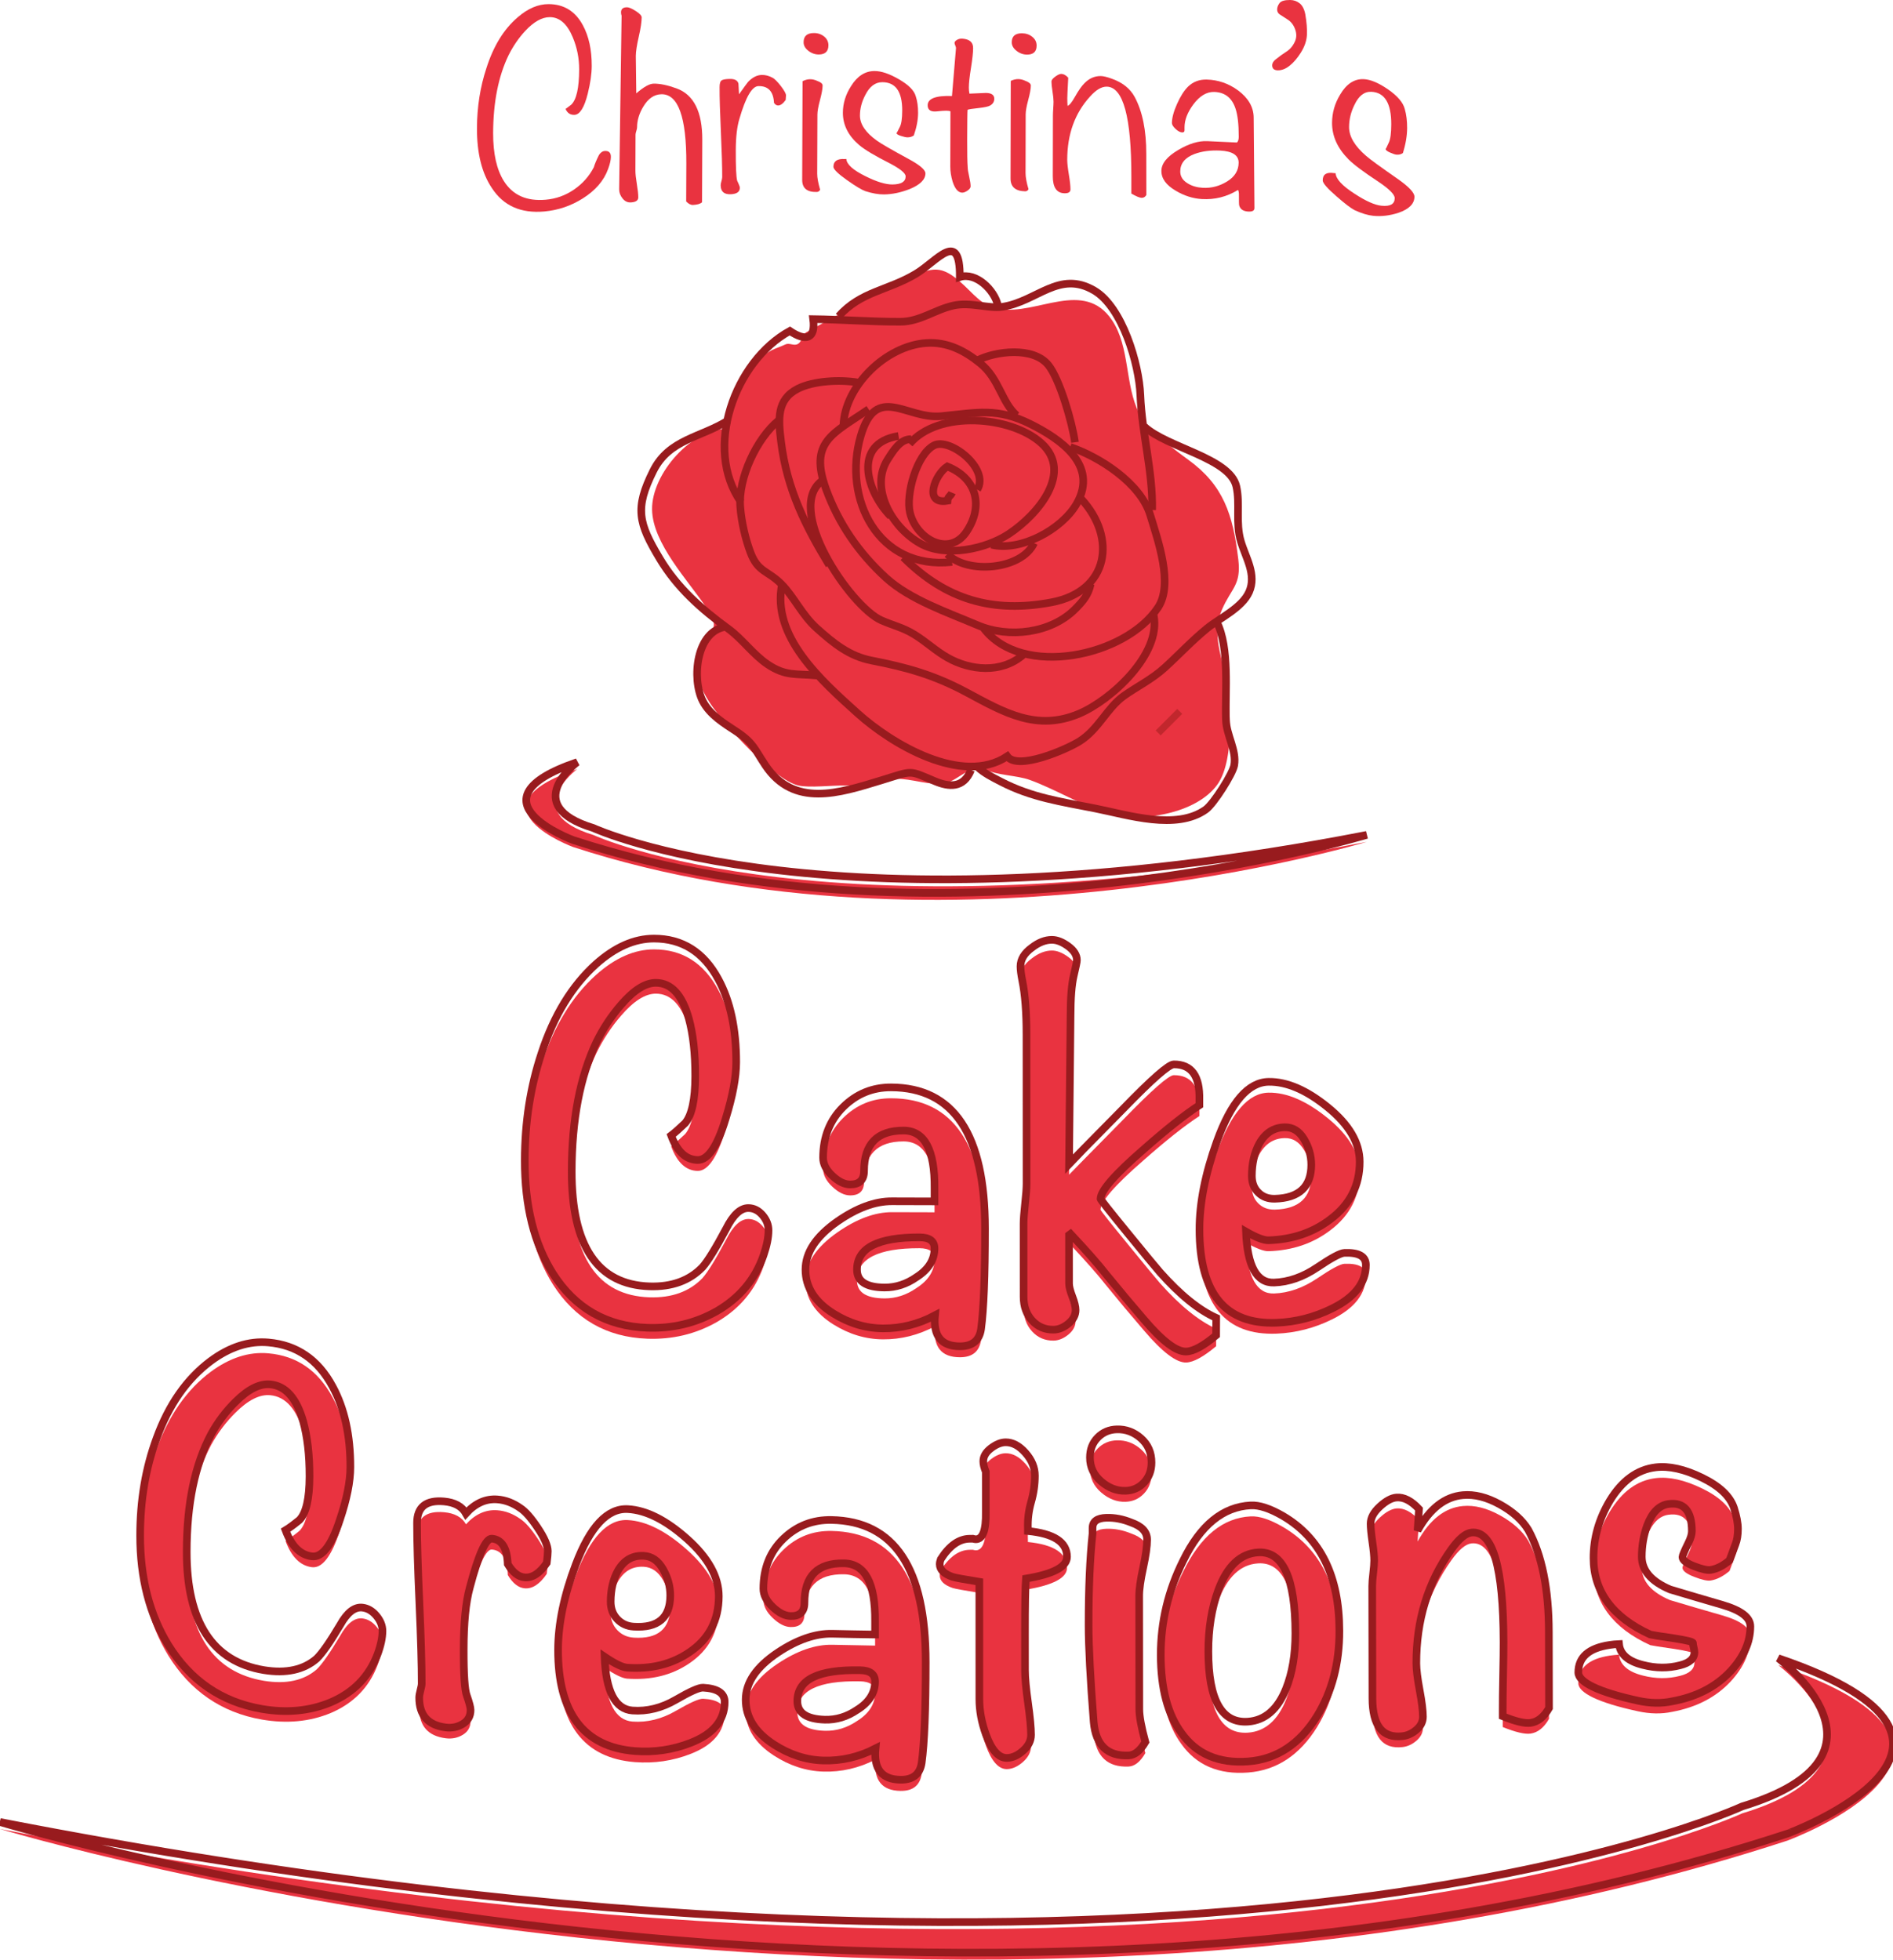 <?xml version="1.0" encoding="utf-8"?>
<!-- Generator: Adobe Illustrator 17.0.2, SVG Export Plug-In . SVG Version: 6.00 Build 0)  -->
<!DOCTYPE svg PUBLIC "-//W3C//DTD SVG 1.1//EN" "http://www.w3.org/Graphics/SVG/1.1/DTD/svg11.dtd">
<svg version="1.1" id="Layer_1" xmlns="http://www.w3.org/2000/svg" xmlns:xlink="http://www.w3.org/1999/xlink" x="0px" y="0px"
	 width="62.053px" height="64.227px" viewBox="12.375 10.155 62.053 64.227" enable-background="new 12.375 10.155 62.053 64.227"
	 xml:space="preserve">
<g>
	<path fill="#E93340" d="M37.567,50.835c0,0.228-0.055,0.502-0.165,0.824c-0.274,0.786-0.788,1.399-1.543,1.833
		c-0.689,0.388-1.443,0.567-2.262,0.538c-1.343-0.048-2.374-0.647-3.093-1.773c-0.62-0.981-0.929-2.22-0.926-3.724
		c0.003-1.246,0.185-2.41,0.547-3.5c0.406-1.242,1.002-2.219,1.789-2.927c0.623-0.555,1.256-0.836,1.899-0.836
		c0.927,0,1.63,0.442,2.109,1.332c0.392,0.721,0.587,1.63,0.586,2.722c-0.001,0.493-0.116,1.11-0.346,1.852
		c-0.274,0.909-0.581,1.36-0.919,1.354c-0.382-0.006-0.671-0.275-0.867-0.804c0.109-0.082,0.262-0.217,0.459-0.405
		c0.219-0.26,0.329-0.774,0.33-1.541c0.001-0.743-0.069-1.372-0.21-1.888c-0.217-0.78-0.577-1.169-1.078-1.171
		c-0.349-0.001-0.731,0.241-1.147,0.726c-0.317,0.366-0.585,0.773-0.804,1.221c-0.537,1.132-0.807,2.538-0.81,4.227
		c-0.005,2.455,0.844,3.721,2.548,3.778c0.732,0.023,1.311-0.187,1.738-0.629c0.175-0.198,0.432-0.615,0.772-1.252
		c0.23-0.46,0.476-0.689,0.738-0.685c0.175,0.003,0.327,0.08,0.459,0.232C37.502,50.49,37.568,50.656,37.567,50.835z"/>
	<path fill="#E93340" d="M44.664,50.773c0,1.56-0.043,2.66-0.13,3.301c-0.055,0.375-0.284,0.564-0.689,0.564
		c-0.613,0.001-0.886-0.339-0.82-1.015c-0.547,0.29-1.115,0.432-1.706,0.428c-0.569-0.004-1.11-0.167-1.623-0.487
		c-0.612-0.382-0.918-0.863-0.917-1.442c0.001-0.567,0.351-1.092,1.05-1.58c0.634-0.441,1.23-0.661,1.787-0.659
		c0.464,0.002,0.929,0.003,1.393,0.004c0-0.144,0-0.288,0-0.432c0.011-1.26-0.327-1.89-1.015-1.891
		c-0.863-0.002-1.294,0.438-1.295,1.323c0,0.299-0.153,0.448-0.459,0.446c-0.186-0.001-0.38-0.096-0.581-0.285
		c-0.202-0.189-0.303-0.385-0.303-0.591c0.001-0.676,0.219-1.229,0.656-1.661c0.437-0.432,0.961-0.648,1.572-0.646
		C43.636,46.152,44.663,47.69,44.664,50.773z M43.008,51.428c0-0.242-0.164-0.363-0.492-0.364c-1.366-0.003-2.049,0.346-2.049,1.058
		c0,0.387,0.3,0.583,0.902,0.587c0.371,0.002,0.721-0.111,1.049-0.34C42.812,52.117,43.008,51.803,43.008,51.428z"/>
	<path fill="#E93340" d="M52.24,54.276c-0.415,0.348-0.742,0.527-0.983,0.534c-0.317,0.009-0.777-0.336-1.378-1.044
		c-0.427-0.495-0.848-0.998-1.264-1.51c-0.241-0.309-0.624-0.743-1.148-1.304c-0.016,0.012-0.033,0.025-0.049,0.037
		c0.001,0.531,0.001,1.062,0.001,1.593c0,0.097,0.036,0.238,0.107,0.424c0.071,0.186,0.107,0.333,0.107,0.442
		c0,0.169-0.079,0.318-0.237,0.447s-0.32,0.194-0.483,0.197c-0.284,0.004-0.519-0.097-0.705-0.3
		c-0.186-0.203-0.279-0.462-0.279-0.777c0-0.797-0.001-1.595-0.001-2.392c0-0.145,0.016-0.365,0.049-0.662
		c0.033-0.296,0.049-0.517,0.049-0.662c-0.001-1.625-0.002-3.25-0.002-4.874c-0.001-0.737-0.046-1.329-0.137-1.776
		c-0.041-0.205-0.06-0.362-0.06-0.471c0-0.229,0.125-0.435,0.376-0.616c0.218-0.169,0.436-0.254,0.654-0.254
		c0.164,0,0.341,0.07,0.532,0.208c0.191,0.139,0.287,0.292,0.287,0.461c0,0.048-0.035,0.217-0.104,0.507
		c-0.07,0.29-0.104,0.736-0.104,1.339c0,0.193-0.016,1.804-0.049,4.832c0.044-0.048,0.636-0.651,1.774-1.805
		c0.941-0.971,1.494-1.455,1.658-1.457c0.581-0.005,0.86,0.381,0.84,1.16c0,0.06,0,0.12,0,0.18c-0.471,0.305-1.08,0.787-1.825,1.445
		c-0.943,0.818-1.415,1.36-1.414,1.625c0,0.024,0.297,0.401,0.89,1.125c0.56,0.689,0.912,1.113,1.055,1.278
		c0.659,0.742,1.275,1.24,1.845,1.497C52.239,53.893,52.239,54.084,52.24,54.276z"/>
	<path fill="#E93340" d="M57.149,51.969c0.001,0.588-0.369,1.065-1.11,1.428c-0.578,0.285-1.184,0.442-1.817,0.467
		c-1.682,0.066-2.525-0.96-2.528-3.056c-0.001-0.862,0.188-1.824,0.569-2.883c0.467-1.299,1.034-1.95,1.699-1.959
		c0.6-0.009,1.247,0.274,1.941,0.839c0.694,0.566,1.042,1.156,1.043,1.781c0.002,0.777-0.319,1.406-0.962,1.889
		c-0.567,0.433-1.243,0.664-2.029,0.687c-0.153,0.004-0.399-0.089-0.737-0.283c0.045,1.132,0.352,1.689,0.92,1.669
		c0.48-0.017,0.952-0.183,1.416-0.496c0.463-0.313,0.76-0.472,0.891-0.477C56.913,51.555,57.149,51.687,57.149,51.969z
		 M55.359,48.681c-0.001-0.296-0.08-0.576-0.239-0.839c-0.159-0.263-0.369-0.393-0.631-0.387c-0.36,0.007-0.638,0.185-0.834,0.534
		c-0.163,0.301-0.244,0.655-0.244,1.06c0,0.227,0.071,0.41,0.214,0.549c0.142,0.14,0.322,0.206,0.541,0.201
		C54.962,49.777,55.36,49.404,55.359,48.681z"/>
	<path fill="#E93340" d="M24.913,63.965c-0.001,0.218-0.055,0.475-0.165,0.77c-0.274,0.721-0.786,1.247-1.537,1.565
		c-0.685,0.283-1.435,0.352-2.248,0.213c-1.333-0.23-2.355-0.945-3.068-2.096c-0.616-1.003-0.924-2.194-0.924-3.588
		c0-1.154,0.179-2.209,0.536-3.179c0.401-1.106,0.993-1.95,1.775-2.535c0.62-0.458,1.25-0.664,1.892-0.606
		c0.924,0.082,1.626,0.558,2.103,1.445c0.391,0.719,0.585,1.602,0.583,2.644c-0.001,0.469-0.116,1.048-0.346,1.73
		c-0.274,0.838-0.579,1.232-0.916,1.19c-0.381-0.048-0.668-0.335-0.863-0.857c0.109-0.065,0.261-0.176,0.457-0.334
		c0.218-0.223,0.327-0.699,0.329-1.426c0.001-0.704-0.069-1.308-0.209-1.81c-0.216-0.759-0.575-1.16-1.075-1.209
		c-0.348-0.034-0.729,0.158-1.142,0.571c-0.315,0.312-0.582,0.665-0.799,1.06c-0.533,1.001-0.799,2.278-0.8,3.854
		c-0.001,2.286,0.841,3.593,2.533,3.875c0.726,0.118,1.303-0.007,1.727-0.374c0.174-0.167,0.43-0.531,0.768-1.099
		c0.229-0.412,0.474-0.603,0.735-0.571c0.174,0.022,0.326,0.112,0.457,0.271C24.848,63.627,24.913,63.793,24.913,63.965z"/>
	<path fill="#E93340" d="M30.332,61.351c0,0.083-0.012,0.212-0.034,0.387c-0.23,0.337-0.471,0.494-0.721,0.473
		c-0.208-0.017-0.393-0.163-0.556-0.435c-0.021-0.531-0.195-0.809-0.522-0.836c-0.196-0.017-0.438,0.52-0.723,1.602
		c-0.132,0.478-0.199,1.154-0.2,2.029c-0.002,0.829,0.033,1.335,0.104,1.518c0.081,0.231,0.121,0.388,0.121,0.469
		c0,0.199-0.085,0.35-0.252,0.452c-0.168,0.103-0.354,0.141-0.559,0.116c-0.583-0.073-0.874-0.401-0.872-0.98
		c0-0.058,0.014-0.137,0.041-0.238c0.027-0.101,0.041-0.175,0.041-0.221c0.001-0.591-0.024-1.473-0.076-2.644
		c-0.052-1.171-0.078-2.045-0.077-2.624c0.001-0.521,0.296-0.754,0.884-0.702c0.349,0.031,0.588,0.162,0.719,0.395
		c0.306-0.335,0.65-0.489,1.032-0.459c0.262,0.02,0.513,0.116,0.753,0.287c0.164,0.107,0.354,0.324,0.572,0.652
		C30.224,60.921,30.332,61.174,30.332,61.351z"/>
	<path fill="#E93340" d="M36.13,66.299c-0.001,0.6-0.374,1.051-1.119,1.34c-0.581,0.227-1.188,0.316-1.822,0.268
		c-1.684-0.133-2.523-1.257-2.519-3.321c0.002-0.851,0.194-1.78,0.579-2.795c0.472-1.246,1.041-1.854,1.708-1.817
		c0.601,0.033,1.248,0.358,1.942,0.977c0.693,0.619,1.04,1.246,1.039,1.882c-0.001,0.792-0.325,1.408-0.971,1.839
		c-0.57,0.388-1.248,0.554-2.036,0.499c-0.153-0.011-0.399-0.13-0.737-0.357c0.042,1.132,0.347,1.721,0.915,1.764
		c0.481,0.035,0.954-0.081,1.42-0.351c0.465-0.27,0.764-0.404,0.895-0.397C35.895,65.855,36.131,66.011,36.13,66.299z
		 M34.346,62.807c0.001-0.299-0.079-0.587-0.237-0.865c-0.158-0.277-0.368-0.423-0.631-0.438c-0.361-0.02-0.64,0.136-0.837,0.468
		c-0.164,0.287-0.247,0.632-0.248,1.036c-0.001,0.226,0.07,0.415,0.212,0.568c0.142,0.152,0.322,0.236,0.541,0.251
		C33.945,63.879,34.345,63.537,34.346,62.807z"/>
	<path fill="#E93340" d="M42.72,64.994c0,1.56-0.044,2.66-0.132,3.3c-0.055,0.374-0.285,0.561-0.691,0.556
		c-0.614-0.007-0.888-0.352-0.822-1.027c-0.548,0.281-1.118,0.412-1.71,0.394c-0.57-0.017-1.112-0.194-1.627-0.529
		c-0.613-0.399-0.919-0.889-0.918-1.466c0.001-0.565,0.352-1.077,1.053-1.545c0.635-0.423,1.232-0.629,1.791-0.616
		c0.465,0.011,0.931,0.02,1.397,0.027c0-0.144,0-0.288,0-0.432c0.011-1.259-0.328-1.892-1.017-1.905
		c-0.865-0.017-1.298,0.412-1.298,1.295c0,0.298-0.154,0.443-0.46,0.434c-0.186-0.006-0.38-0.105-0.583-0.299
		c-0.203-0.193-0.303-0.393-0.303-0.597c0.001-0.674,0.22-1.219,0.658-1.64c0.438-0.421,0.963-0.625,1.576-0.613
		C41.691,60.371,42.72,61.909,42.72,64.994z M41.06,65.63c0-0.242-0.164-0.365-0.493-0.371c-1.37-0.026-2.054,0.302-2.055,1.014
		c0,0.386,0.301,0.59,0.903,0.607c0.372,0.01,0.723-0.096,1.052-0.319C40.862,66.316,41.06,66.005,41.06,65.63z"/>
	<path fill="#E93340" d="M47.352,61.54c0,0.325-0.449,0.567-1.347,0.714c-0.021,0.266-0.032,0.87-0.031,1.812
		c0,0.399,0.001,0.797,0.001,1.196c0,0.242,0.033,0.597,0.099,1.067c0.066,0.47,0.099,0.82,0.099,1.049
		c0,0.193-0.088,0.367-0.263,0.522c-0.175,0.154-0.351,0.233-0.526,0.236c-0.274,0.004-0.504-0.253-0.691-0.771
		c-0.143-0.398-0.214-0.784-0.214-1.159c0-1.282-0.001-2.563-0.001-3.845c-0.504-0.081-0.794-0.136-0.871-0.16
		c-0.285-0.096-0.427-0.236-0.427-0.417c0-0.048,0.011-0.103,0.033-0.163c0.285-0.447,0.602-0.671,0.953-0.673
		c0.022,0,0.055,0,0.098-0.001c0.044,0.012,0.076,0.018,0.098,0.018c0.23-0.001,0.339-0.298,0.328-0.891c0-0.441,0-0.882,0-1.324
		c-0.055-0.132-0.082-0.247-0.082-0.344c0-0.157,0.084-0.3,0.252-0.428c0.168-0.128,0.328-0.193,0.48-0.194
		c0.227-0.002,0.444,0.113,0.65,0.346c0.206,0.233,0.309,0.482,0.309,0.748c0,0.29-0.041,0.577-0.123,0.862
		c-0.082,0.285-0.118,0.579-0.106,0.88c0,0.024,0,0.048,0,0.073C46.924,60.779,47.351,61.058,47.352,61.54z"/>
	<path fill="#E93340" d="M49.978,60.974c0,0.216-0.043,0.524-0.13,0.924c-0.087,0.4-0.131,0.708-0.13,0.925
		c0.001,1.238,0.003,2.477,0.004,3.715c0,0.229,0.066,0.586,0.198,1.073c-0.165,0.285-0.348,0.431-0.547,0.441
		c-0.697,0.031-1.079-0.335-1.146-1.092c-0.111-1.406-0.166-2.465-0.167-3.177c-0.001-1.193,0.042-2.195,0.129-3.005
		c0-0.06,0-0.12,0-0.181c0-0.217,0.152-0.329,0.455-0.338c0.271-0.008,0.542,0.044,0.813,0.156
		C49.804,60.536,49.977,60.722,49.978,60.974z M50.122,58.446c0,0.264-0.081,0.483-0.245,0.657
		c-0.164,0.174-0.366,0.264-0.607,0.272c-0.285,0.009-0.55-0.092-0.796-0.303c-0.246-0.21-0.37-0.473-0.37-0.786
		c0-0.265,0.084-0.484,0.254-0.657c0.169-0.173,0.38-0.262,0.631-0.268c0.295-0.008,0.558,0.091,0.788,0.294
		C50.007,57.858,50.122,58.121,50.122,58.446z"/>
	<path fill="#E93340" d="M56.28,63.964c0.002,1.063-0.242,1.994-0.732,2.796c-0.567,0.914-1.32,1.416-2.261,1.488
		c-0.963,0.073-1.691-0.24-2.185-0.932c-0.45-0.61-0.675-1.464-0.677-2.557c-0.001-1.081,0.244-2.112,0.735-3.094
		c0.567-1.165,1.304-1.765,2.212-1.812c0.284-0.015,0.64,0.103,1.066,0.351C55.663,60.926,56.277,62.169,56.28,63.964z
		 M54.838,64.042c-0.003-1.816-0.409-2.696-1.218-2.649c-0.58,0.034-1.016,0.444-1.31,1.238c-0.218,0.598-0.326,1.268-0.325,2.01
		c0.002,1.592,0.436,2.362,1.3,2.3c0.558-0.04,0.973-0.401,1.245-1.076C54.736,65.35,54.839,64.743,54.838,64.042z"/>
	<path fill="#E93340" d="M63.152,66.488c-0.163,0.287-0.364,0.449-0.603,0.484c-0.185,0.027-0.49-0.043-0.914-0.215
		c0-0.069,0-0.138,0-0.208c-0.001-0.253,0.004-0.629,0.014-1.126c0.01-0.497,0.015-0.86,0.014-1.091
		c-0.005-2.465-0.353-3.661-1.047-3.594c-0.195,0.019-0.417,0.203-0.665,0.553c-0.768,1.074-1.15,2.323-1.147,3.738
		c0.001,0.199,0.036,0.49,0.108,0.874c0.072,0.384,0.108,0.674,0.108,0.873c0,0.164-0.07,0.306-0.212,0.428
		c-0.142,0.122-0.294,0.192-0.458,0.21c-0.654,0.074-0.983-0.339-0.985-1.233c-0.002-1.229-0.005-2.458-0.007-3.687
		c0-0.094,0.01-0.233,0.032-0.417c0.021-0.184,0.032-0.323,0.032-0.417c0-0.141-0.02-0.345-0.059-0.613
		c-0.039-0.267-0.058-0.466-0.058-0.595c-0.001-0.188,0.1-0.375,0.302-0.561c0.201-0.186,0.384-0.285,0.548-0.298
		c0.24-0.019,0.486,0.108,0.737,0.379c-0.016,0.235-0.032,0.47-0.048,0.705c0.402-0.725,0.898-1.11,1.486-1.163
		c0.381-0.035,0.785,0.067,1.21,0.302c0.425,0.235,0.736,0.512,0.932,0.834c0.448,0.823,0.673,1.937,0.675,3.354
		C63.149,64.83,63.151,65.659,63.152,66.488z"/>
	<path fill="#E93340" d="M69.751,63.799c0,0.513-0.216,1.001-0.648,1.469c-0.475,0.508-1.113,0.843-1.914,0.991
		c-0.347,0.074-0.72,0.069-1.121-0.018c-1.302-0.281-1.955-0.605-1.955-0.921c-0.001-0.501,0.341-0.799,1.025-0.903
		c0.098-0.015,0.201-0.025,0.309-0.031c0.033,0.333,0.294,0.563,0.782,0.684c0.423,0.109,0.829,0.111,1.219,0.009
		c0.314-0.078,0.471-0.223,0.471-0.433c0-0.033-0.008-0.082-0.024-0.145c-0.016-0.064-0.024-0.115-0.024-0.153
		s-0.206-0.088-0.618-0.152c-0.466-0.066-0.727-0.109-0.781-0.122c-1.237-0.562-1.858-1.413-1.86-2.499
		c-0.001-0.657,0.177-1.286,0.535-1.882c0.401-0.658,0.9-1.02,1.498-1.093c0.445-0.055,0.953,0.06,1.522,0.336
		s0.919,0.603,1.049,0.988c0.086,0.272,0.13,0.5,0.13,0.686c0,0.197-0.027,0.365-0.081,0.505c-0.065,0.175-0.13,0.35-0.195,0.525
		c-0.206,0.176-0.412,0.282-0.617,0.315c-0.109,0.018-0.29-0.022-0.544-0.121c-0.255-0.098-0.382-0.199-0.382-0.299
		c0-0.044,0.065-0.198,0.195-0.462c0.076-0.155,0.114-0.283,0.114-0.382c-0.001-0.664-0.256-0.96-0.765-0.892
		c-0.304,0.041-0.537,0.272-0.699,0.697c-0.119,0.33-0.178,0.674-0.178,1.033c0.001,0.448,0.31,0.809,0.928,1.069
		c0.564,0.169,1.132,0.335,1.706,0.499C69.443,63.274,69.751,63.504,69.751,63.799z"/>
</g>
<g>
	<path fill="none" stroke="#981B1E" stroke-width="0.25" d="M37.567,50.479c0,0.227-0.055,0.502-0.165,0.823
		c-0.274,0.786-0.788,1.398-1.543,1.832c-0.689,0.388-1.443,0.567-2.262,0.538c-1.344-0.048-2.374-0.646-3.093-1.772
		c-0.62-0.981-0.929-2.219-0.926-3.723c0.002-1.246,0.185-2.41,0.547-3.5c0.406-1.242,1.002-2.217,1.789-2.926
		c0.623-0.555,1.256-0.835,1.899-0.835c0.927,0,1.63,0.443,2.109,1.332c0.392,0.721,0.587,1.629,0.586,2.721
		c-0.001,0.492-0.116,1.11-0.346,1.851c-0.274,0.909-0.581,1.359-0.919,1.353c-0.382-0.007-0.671-0.275-0.867-0.804
		c0.109-0.082,0.262-0.217,0.459-0.405c0.219-0.26,0.329-0.773,0.33-1.54c0.001-0.742-0.069-1.372-0.21-1.887
		c-0.217-0.779-0.577-1.169-1.078-1.171c-0.349-0.002-0.731,0.241-1.147,0.725c-0.317,0.366-0.585,0.773-0.804,1.22
		c-0.537,1.131-0.807,2.537-0.81,4.226c-0.004,2.454,0.844,3.72,2.548,3.777c0.732,0.023,1.311-0.187,1.738-0.629
		c0.175-0.198,0.432-0.614,0.772-1.252c0.23-0.46,0.476-0.689,0.738-0.685c0.175,0.003,0.327,0.08,0.459,0.232
		C37.502,50.134,37.567,50.3,37.567,50.479z"/>
	<path fill="none" stroke="#981B1E" stroke-width="0.25" d="M44.664,50.416c0.001,1.559-0.043,2.659-0.13,3.299
		c-0.055,0.375-0.284,0.563-0.689,0.564c-0.613,0.001-0.886-0.338-0.82-1.015c-0.547,0.29-1.115,0.432-1.706,0.428
		c-0.569-0.004-1.11-0.167-1.623-0.487c-0.612-0.382-0.918-0.863-0.917-1.441c0.001-0.566,0.351-1.091,1.05-1.58
		c0.634-0.44,1.23-0.661,1.787-0.658c0.464,0.002,0.929,0.003,1.393,0.004c0-0.144,0-0.288,0-0.432
		c0.011-1.259-0.327-1.889-1.015-1.89c-0.863-0.002-1.294,0.438-1.295,1.322c0,0.299-0.153,0.447-0.459,0.445
		c-0.186-0.001-0.38-0.096-0.581-0.285c-0.202-0.188-0.303-0.385-0.303-0.591c0.001-0.675,0.219-1.228,0.656-1.66
		s0.961-0.648,1.572-0.646C43.636,45.798,44.663,47.335,44.664,50.416z M43.008,51.071c0-0.242-0.164-0.363-0.492-0.363
		c-1.366-0.003-2.049,0.345-2.049,1.058c0,0.386,0.3,0.582,0.902,0.586c0.371,0.002,0.721-0.111,1.049-0.34
		C42.812,51.76,43.008,51.446,43.008,51.071z"/>
	<path fill="none" stroke="#981B1E" stroke-width="0.25" d="M52.24,53.918c-0.415,0.348-0.742,0.526-0.983,0.533
		c-0.317,0.009-0.777-0.336-1.378-1.043c-0.427-0.495-0.848-0.998-1.264-1.509c-0.241-0.309-0.624-0.743-1.148-1.304
		c-0.016,0.012-0.033,0.025-0.049,0.037c0.001,0.531,0.001,1.061,0.001,1.592c0,0.097,0.036,0.238,0.107,0.424
		c0.071,0.186,0.107,0.333,0.107,0.442c0,0.169-0.079,0.318-0.237,0.447c-0.158,0.129-0.32,0.194-0.483,0.197
		c-0.284,0.004-0.519-0.097-0.705-0.3c-0.186-0.203-0.279-0.462-0.279-0.776c0-0.797-0.001-1.594-0.001-2.391
		c0-0.145,0.016-0.365,0.049-0.661c0.033-0.296,0.049-0.516,0.049-0.661c-0.001-1.624-0.002-3.248-0.002-4.872
		c0-0.736-0.046-1.328-0.137-1.775c-0.041-0.205-0.06-0.362-0.06-0.471c0-0.229,0.125-0.435,0.376-0.616
		c0.218-0.169,0.436-0.254,0.654-0.254c0.164,0,0.341,0.069,0.532,0.208c0.191,0.139,0.287,0.292,0.287,0.461
		c0,0.048-0.035,0.217-0.104,0.507s-0.104,0.736-0.104,1.338c0,0.193-0.016,1.803-0.049,4.829c0.044-0.048,0.636-0.651,1.774-1.805
		c0.941-0.971,1.494-1.455,1.658-1.456c0.581-0.005,0.86,0.381,0.84,1.159c0,0.06,0,0.12,0,0.18
		c-0.471,0.305-1.08,0.787-1.825,1.445c-0.943,0.817-1.415,1.359-1.414,1.624c0,0.024,0.297,0.401,0.89,1.125
		c0.56,0.688,0.912,1.113,1.055,1.278c0.659,0.742,1.275,1.24,1.845,1.497C52.239,53.535,52.239,53.727,52.24,53.918z"/>
	<path fill="none" stroke="#981B1E" stroke-width="0.25" d="M57.149,51.613c0.001,0.588-0.369,1.064-1.11,1.428
		c-0.578,0.285-1.184,0.442-1.817,0.466c-1.682,0.066-2.525-0.96-2.528-3.055c-0.001-0.862,0.188-1.824,0.569-2.882
		c0.467-1.299,1.034-1.95,1.699-1.959c0.6-0.009,1.247,0.273,1.941,0.838c0.694,0.565,1.042,1.156,1.043,1.78
		c0.002,0.777-0.319,1.406-0.962,1.888c-0.567,0.433-1.243,0.664-2.029,0.687c-0.153,0.004-0.399-0.089-0.737-0.283
		c0.045,1.132,0.352,1.689,0.92,1.669c0.48-0.016,0.952-0.183,1.416-0.496c0.463-0.313,0.76-0.472,0.891-0.477
		C56.914,51.199,57.149,51.33,57.149,51.613z M55.359,48.326c-0.001-0.296-0.08-0.575-0.239-0.839
		c-0.159-0.263-0.369-0.392-0.631-0.387c-0.36,0.007-0.638,0.185-0.834,0.534c-0.163,0.301-0.244,0.654-0.244,1.059
		c0,0.226,0.071,0.41,0.214,0.549c0.142,0.14,0.322,0.206,0.541,0.201C54.962,49.421,55.36,49.048,55.359,48.326z"/>
	<path fill="none" stroke="#981B1E" stroke-width="0.25" d="M24.912,63.612c-0.001,0.218-0.055,0.475-0.165,0.77
		c-0.274,0.721-0.786,1.248-1.537,1.567c-0.685,0.284-1.435,0.355-2.248,0.216c-1.334-0.228-2.355-0.941-3.069-2.092
		c-0.616-1.003-0.924-2.195-0.924-3.59c0-1.156,0.179-2.212,0.537-3.183c0.401-1.108,0.993-1.953,1.776-2.539
		c0.62-0.459,1.25-0.665,1.892-0.608c0.924,0.081,1.626,0.557,2.103,1.444c0.391,0.719,0.585,1.602,0.583,2.644
		c-0.001,0.47-0.116,1.048-0.346,1.731c-0.274,0.838-0.579,1.233-0.916,1.191c-0.381-0.048-0.668-0.334-0.863-0.857
		c0.109-0.065,0.261-0.176,0.457-0.335c0.218-0.223,0.327-0.699,0.329-1.426c0.001-0.704-0.069-1.308-0.209-1.81
		c-0.216-0.759-0.575-1.16-1.075-1.208c-0.348-0.034-0.729,0.159-1.142,0.572c-0.316,0.312-0.582,0.666-0.799,1.061
		c-0.533,1.002-0.799,2.281-0.8,3.858c-0.001,2.288,0.841,3.595,2.533,3.874c0.727,0.117,1.303-0.009,1.727-0.377
		c0.174-0.167,0.43-0.532,0.768-1.1c0.229-0.412,0.474-0.604,0.735-0.572c0.174,0.021,0.326,0.112,0.457,0.27
		C24.848,63.274,24.913,63.44,24.912,63.612z"/>
	<path fill="none" stroke="#981B1E" stroke-width="0.25" d="M30.332,60.993c0,0.083-0.012,0.212-0.034,0.387
		c-0.23,0.337-0.471,0.494-0.722,0.473c-0.208-0.017-0.393-0.162-0.556-0.434c-0.021-0.53-0.195-0.809-0.522-0.836
		c-0.196-0.016-0.438,0.52-0.723,1.603c-0.132,0.478-0.199,1.154-0.2,2.029c-0.002,0.829,0.033,1.334,0.104,1.517
		c0.081,0.231,0.121,0.388,0.121,0.469c0,0.199-0.085,0.35-0.252,0.453c-0.168,0.103-0.354,0.142-0.559,0.117
		c-0.583-0.072-0.874-0.4-0.872-0.979c0-0.058,0.014-0.137,0.041-0.238c0.027-0.101,0.041-0.175,0.041-0.221
		c0.001-0.591-0.024-1.473-0.076-2.644c-0.052-1.171-0.078-2.045-0.077-2.624c0.001-0.521,0.296-0.754,0.884-0.702
		c0.349,0.031,0.588,0.162,0.719,0.394c0.306-0.336,0.65-0.49,1.032-0.46c0.262,0.02,0.513,0.116,0.753,0.286
		c0.164,0.107,0.354,0.324,0.572,0.652C30.224,60.563,30.332,60.816,30.332,60.993z"/>
	<path fill="none" stroke="#981B1E" stroke-width="0.25" d="M36.13,65.936c-0.001,0.6-0.374,1.05-1.119,1.34
		c-0.581,0.227-1.188,0.317-1.822,0.269c-1.684-0.132-2.523-1.254-2.52-3.318c0.002-0.851,0.194-1.78,0.579-2.795
		c0.472-1.246,1.041-1.854,1.708-1.817c0.601,0.033,1.248,0.358,1.942,0.976c0.693,0.619,1.04,1.245,1.039,1.881
		c-0.001,0.791-0.325,1.408-0.971,1.839c-0.57,0.388-1.248,0.555-2.036,0.5c-0.153-0.011-0.399-0.129-0.737-0.357
		c0.042,1.131,0.347,1.721,0.915,1.762c0.481,0.035,0.954-0.082,1.42-0.352c0.465-0.27,0.764-0.404,0.895-0.397
		C35.896,65.493,36.131,65.648,36.13,65.936z M34.346,62.447c0.001-0.299-0.079-0.587-0.237-0.864
		c-0.158-0.277-0.368-0.423-0.631-0.437c-0.361-0.02-0.64,0.136-0.837,0.468c-0.164,0.287-0.247,0.632-0.248,1.036
		c0,0.226,0.07,0.415,0.212,0.567c0.142,0.152,0.322,0.236,0.541,0.25C33.945,63.519,34.345,63.176,34.346,62.447z"/>
	<path fill="none" stroke="#981B1E" stroke-width="0.25" d="M42.72,64.63c0,1.559-0.044,2.659-0.132,3.299
		c-0.055,0.374-0.285,0.56-0.691,0.556c-0.614-0.007-0.888-0.351-0.822-1.026c-0.548,0.281-1.118,0.412-1.71,0.395
		c-0.57-0.017-1.112-0.194-1.627-0.528c-0.613-0.398-0.919-0.888-0.919-1.465c0.001-0.565,0.352-1.076,1.053-1.545
		c0.635-0.422,1.232-0.629,1.791-0.616c0.465,0.011,0.931,0.02,1.397,0.026c0-0.144,0-0.288,0-0.431
		c0.011-1.258-0.328-1.891-1.017-1.904c-0.865-0.016-1.298,0.412-1.298,1.295c0,0.298-0.154,0.443-0.46,0.433
		c-0.186-0.006-0.38-0.105-0.583-0.299c-0.203-0.193-0.303-0.392-0.303-0.597c0.001-0.674,0.22-1.219,0.658-1.639
		c0.438-0.421,0.963-0.625,1.576-0.613C41.691,60.01,42.72,61.546,42.72,64.63z M41.06,65.266c0-0.242-0.164-0.365-0.493-0.371
		c-1.37-0.026-2.054,0.303-2.055,1.014c0,0.385,0.301,0.589,0.903,0.607c0.372,0.01,0.723-0.096,1.052-0.319
		C40.863,65.952,41.06,65.641,41.06,65.266z"/>
	<path fill="none" stroke="#981B1E" stroke-width="0.25" d="M47.352,61.179c0,0.325-0.449,0.566-1.347,0.713
		c-0.021,0.266-0.032,0.87-0.031,1.812c0,0.398,0,0.797,0.001,1.195c0,0.242,0.033,0.597,0.099,1.067
		c0.066,0.47,0.099,0.819,0.099,1.048c0,0.193-0.088,0.367-0.263,0.521c-0.175,0.154-0.351,0.233-0.526,0.235
		c-0.274,0.004-0.504-0.253-0.691-0.771c-0.143-0.397-0.214-0.783-0.214-1.158c0-1.281-0.001-2.562-0.001-3.843
		c-0.504-0.081-0.794-0.136-0.871-0.16c-0.285-0.096-0.427-0.236-0.427-0.417c0-0.048,0.011-0.103,0.033-0.163
		c0.285-0.447,0.602-0.671,0.953-0.672c0.022,0,0.055,0,0.098-0.001c0.044,0.012,0.076,0.018,0.098,0.018
		c0.23-0.001,0.339-0.298,0.328-0.89c0-0.441,0-0.882,0-1.323c-0.055-0.132-0.082-0.247-0.082-0.344
		c0-0.157,0.084-0.299,0.252-0.427c0.168-0.128,0.328-0.193,0.48-0.194c0.227-0.002,0.444,0.113,0.65,0.346
		c0.206,0.233,0.309,0.482,0.309,0.747c0,0.29-0.041,0.577-0.123,0.862c-0.082,0.285-0.118,0.578-0.106,0.88
		c0,0.024,0,0.048,0,0.073C46.924,60.417,47.351,60.696,47.352,61.179z"/>
	<path fill="none" stroke="#981B1E" stroke-width="0.25" d="M49.978,60.614c0,0.216-0.043,0.524-0.13,0.924
		c-0.087,0.4-0.131,0.708-0.13,0.924c0.001,1.238,0.003,2.476,0.004,3.714c0,0.229,0.066,0.586,0.198,1.072
		c-0.165,0.285-0.348,0.431-0.547,0.44c-0.697,0.031-1.079-0.336-1.146-1.092c-0.111-1.406-0.166-2.464-0.167-3.175
		c-0.001-1.193,0.042-2.194,0.129-3.004c0-0.06,0-0.12,0-0.181c0-0.217,0.152-0.329,0.455-0.337
		c0.271-0.008,0.542,0.045,0.813,0.156C49.803,60.176,49.977,60.361,49.978,60.614z M50.122,58.086c0,0.264-0.081,0.483-0.245,0.657
		c-0.164,0.174-0.366,0.264-0.607,0.271c-0.285,0.009-0.55-0.092-0.796-0.303c-0.246-0.21-0.37-0.473-0.37-0.786
		c0-0.265,0.084-0.483,0.254-0.656c0.169-0.173,0.38-0.262,0.631-0.268c0.295-0.008,0.558,0.091,0.788,0.294
		C50.007,57.499,50.122,57.762,50.122,58.086z"/>
	<path fill="none" stroke="#981B1E" stroke-width="0.25" d="M56.28,63.605c0.002,1.063-0.242,1.993-0.732,2.794
		c-0.567,0.914-1.32,1.415-2.261,1.486c-0.963,0.072-1.691-0.241-2.185-0.933c-0.45-0.61-0.675-1.464-0.677-2.556
		c-0.001-1.08,0.244-2.111,0.735-3.092c0.567-1.164,1.304-1.764,2.212-1.811c0.284-0.015,0.64,0.103,1.066,0.351
		C55.662,60.568,56.277,61.81,56.28,63.605z M54.838,63.683c-0.003-1.815-0.409-2.695-1.218-2.649
		c-0.58,0.034-1.016,0.444-1.31,1.237c-0.218,0.597-0.326,1.267-0.325,2.009c0.002,1.591,0.436,2.362,1.3,2.3
		c0.558-0.04,0.973-0.4,1.245-1.075C54.736,64.99,54.839,64.383,54.838,63.683z"/>
	<path fill="none" stroke="#981B1E" stroke-width="0.25" d="M63.152,66.137c-0.163,0.287-0.364,0.449-0.603,0.483
		c-0.185,0.027-0.49-0.044-0.915-0.217c0-0.069,0-0.138,0-0.208c-0.001-0.253,0.004-0.629,0.014-1.126
		c0.01-0.497,0.015-0.861,0.014-1.091c-0.005-2.465-0.353-3.662-1.047-3.595c-0.195,0.019-0.417,0.203-0.665,0.552
		c-0.768,1.074-1.15,2.322-1.147,3.737c0.001,0.199,0.036,0.49,0.108,0.874c0.072,0.384,0.108,0.674,0.108,0.873
		c0,0.164-0.07,0.306-0.212,0.427c-0.142,0.121-0.294,0.192-0.458,0.21c-0.655,0.074-0.983-0.34-0.985-1.234
		c-0.002-1.229-0.005-2.458-0.007-3.687c0-0.094,0.01-0.233,0.032-0.417c0.021-0.184,0.032-0.323,0.032-0.417
		c0-0.141-0.02-0.345-0.059-0.613c-0.039-0.267-0.058-0.466-0.058-0.595c0-0.188,0.1-0.375,0.302-0.561
		c0.202-0.186,0.384-0.285,0.548-0.297c0.24-0.019,0.486,0.108,0.737,0.379c-0.016,0.235-0.032,0.47-0.048,0.705
		c0.402-0.724,0.898-1.109,1.486-1.162c0.381-0.034,0.785,0.068,1.21,0.303c0.425,0.235,0.736,0.512,0.933,0.835
		c0.448,0.824,0.673,1.938,0.675,3.355C63.15,64.479,63.151,65.308,63.152,66.137z"/>
	<path fill="none" stroke="#981B1E" stroke-width="0.25" d="M69.752,63.458c0,0.513-0.216,1.002-0.648,1.469
		c-0.476,0.508-1.113,0.842-1.914,0.987c-0.347,0.074-0.72,0.068-1.122-0.02c-1.302-0.284-1.955-0.608-1.955-0.925
		c-0.001-0.501,0.341-0.799,1.025-0.902c0.098-0.015,0.201-0.025,0.309-0.03c0.033,0.333,0.294,0.564,0.782,0.685
		c0.423,0.11,0.83,0.112,1.219,0.011c0.314-0.077,0.471-0.222,0.471-0.432c0-0.033-0.008-0.082-0.024-0.145
		c-0.016-0.064-0.025-0.115-0.025-0.154c0-0.039-0.206-0.088-0.618-0.153c-0.466-0.067-0.727-0.11-0.781-0.124
		c-1.237-0.564-1.859-1.416-1.86-2.504c-0.001-0.657,0.178-1.286,0.535-1.883c0.401-0.658,0.9-1.019,1.498-1.092
		c0.445-0.054,0.953,0.061,1.522,0.338c0.569,0.277,0.919,0.604,1.049,0.991c0.086,0.272,0.13,0.501,0.13,0.687
		c0,0.197-0.027,0.366-0.081,0.506c-0.065,0.175-0.13,0.35-0.195,0.525c-0.206,0.176-0.411,0.281-0.617,0.314
		c-0.109,0.017-0.29-0.023-0.544-0.122c-0.255-0.099-0.382-0.2-0.382-0.3c0-0.044,0.065-0.199,0.195-0.462
		c0.076-0.155,0.114-0.283,0.114-0.383c-0.001-0.665-0.256-0.961-0.765-0.893c-0.304,0.041-0.537,0.272-0.699,0.697
		c-0.119,0.33-0.178,0.674-0.178,1.033c0.001,0.448,0.31,0.81,0.929,1.071c0.564,0.169,1.133,0.337,1.706,0.503
		C69.444,62.932,69.752,63.163,69.752,63.458z"/>
</g>
<g>
	<path fill="#E93340" d="M32.4,15.297c0,0.099-0.03,0.23-0.09,0.394c-0.139,0.386-0.418,0.708-0.837,0.971
		c-0.386,0.242-0.805,0.384-1.256,0.424c-0.764,0.068-1.338-0.182-1.722-0.773c-0.325-0.485-0.487-1.138-0.485-1.95
		c0.002-0.694,0.104-1.354,0.309-1.973c0.23-0.724,0.572-1.28,1.025-1.667c0.335-0.291,0.672-0.433,1.012-0.433
		c0.504,0.001,0.879,0.234,1.126,0.694c0.195,0.361,0.292,0.804,0.29,1.333c-0.001,0.262-0.045,0.564-0.131,0.91
		c-0.113,0.453-0.258,0.684-0.434,0.692c-0.137,0.006-0.235-0.059-0.293-0.194c0.039-0.027,0.102-0.073,0.187-0.14
		c0.171-0.164,0.257-0.548,0.259-1.155c0.001-0.369-0.07-0.721-0.212-1.058c-0.182-0.436-0.433-0.656-0.753-0.655
		c-0.255,0.001-0.524,0.151-0.806,0.455c-0.21,0.226-0.391,0.49-0.542,0.79c-0.335,0.691-0.504,1.547-0.507,2.554
		c-0.002,0.669,0.115,1.194,0.349,1.569c0.293,0.468,0.749,0.669,1.37,0.616c0.34-0.028,0.65-0.14,0.932-0.333
		c0.281-0.193,0.498-0.437,0.65-0.732c0.026-0.095,0.082-0.229,0.168-0.401c0.053-0.084,0.118-0.128,0.197-0.132
		C32.336,15.097,32.401,15.161,32.4,15.297z"/>
	<path fill="#E93340" d="M35.388,16.784c-0.053,0.051-0.151,0.08-0.295,0.088c-0.072,0.004-0.147-0.034-0.225-0.114
		c0.002-0.518,0.003-0.931,0.005-1.239c0.006-1.53-0.268-2.288-0.821-2.275c-0.234,0.006-0.43,0.14-0.587,0.402
		c-0.137,0.225-0.207,0.454-0.207,0.687c0,0.025-0.009,0.063-0.025,0.116c-0.017,0.053-0.025,0.091-0.025,0.116
		c-0.001,0.392-0.003,0.784-0.004,1.176c-0.001,0.104,0.015,0.253,0.047,0.447c0.032,0.194,0.048,0.34,0.047,0.438
		c-0.001,0.098-0.079,0.152-0.236,0.163c-0.111,0.008-0.204-0.035-0.279-0.129c-0.075-0.094-0.112-0.193-0.112-0.298
		c0.026-1.899,0.053-3.796,0.08-5.691c-0.013-0.037-0.019-0.074-0.019-0.111c0.001-0.111,0.066-0.166,0.197-0.166
		c0.065,0,0.162,0.042,0.289,0.124c0.127,0.083,0.191,0.152,0.191,0.207c-0.001,0.147-0.032,0.359-0.096,0.636
		c-0.063,0.277-0.095,0.486-0.096,0.628c0,0.012,0.005,0.421,0.015,1.226c0.243-0.209,0.43-0.314,0.561-0.318
		c0.209-0.005,0.461,0.047,0.755,0.154c0.569,0.204,0.851,0.767,0.848,1.69C35.393,15.422,35.39,16.102,35.388,16.784z"/>
	<path fill="#E93340" d="M38.14,13.281c0,0.024-0.004,0.074-0.01,0.15c-0.086,0.119-0.168,0.18-0.246,0.181
		c-0.053,0.001-0.098-0.028-0.137-0.086c-0.018-0.371-0.188-0.555-0.509-0.549c-0.21,0.003-0.417,0.356-0.622,1.063
		c-0.08,0.258-0.12,0.601-0.122,1.029c-0.002,0.547,0.013,0.883,0.045,1.006c0.006,0.018,0.023,0.054,0.049,0.109
		c0.026,0.055,0.039,0.098,0.039,0.128c-0.001,0.131-0.099,0.2-0.295,0.209c-0.223,0.01-0.333-0.089-0.333-0.298
		c0-0.03,0.009-0.073,0.025-0.131c0.016-0.057,0.025-0.101,0.025-0.131c0.001-0.328-0.013-0.82-0.043-1.476
		c-0.03-0.656-0.045-1.148-0.043-1.477c0-0.119,0.024-0.193,0.07-0.221c0.046-0.028,0.134-0.043,0.265-0.045
		c0.164-0.003,0.258,0.049,0.284,0.156c0.006,0.119,0.012,0.235,0.018,0.348c0.171-0.241,0.27-0.376,0.296-0.406
		c0.144-0.151,0.295-0.227,0.453-0.229c0.118-0.002,0.236,0.029,0.353,0.093c0.065,0.035,0.155,0.125,0.269,0.27
		C38.083,13.121,38.141,13.223,38.14,13.281z"/>
	<path fill="#E93340" d="M39.34,12.958c0,0.105-0.029,0.264-0.085,0.475c-0.057,0.212-0.085,0.37-0.085,0.475
		c-0.002,0.647-0.004,1.294-0.007,1.941c-0.001,0.129,0.032,0.304,0.096,0.525c-0.026,0.047-0.063,0.072-0.108,0.073
		c-0.321,0.009-0.481-0.124-0.48-0.4c0.004-1.077,0.008-2.154,0.012-3.231c0.085-0.042,0.167-0.064,0.246-0.064
		c0.079-0.001,0.16,0.019,0.245,0.059C39.284,12.85,39.34,12.9,39.34,12.958z M39.531,11.641c-0.001,0.199-0.106,0.299-0.315,0.3
		c-0.124,0.001-0.239-0.04-0.343-0.121c-0.104-0.081-0.157-0.175-0.156-0.281c0.001-0.199,0.112-0.3,0.335-0.301
		c0.131-0.001,0.243,0.037,0.338,0.113C39.484,11.428,39.531,11.524,39.531,11.641z"/>
	<path fill="#E93340" d="M42.711,15.837c-0.001,0.204-0.175,0.375-0.522,0.517c-0.289,0.112-0.567,0.17-0.836,0.173
		c-0.177,0.002-0.38-0.033-0.609-0.106c-0.125-0.045-0.324-0.165-0.598-0.359c-0.301-0.212-0.451-0.359-0.451-0.441
		c0.001-0.182,0.122-0.267,0.364-0.254c0.02,0,0.039-0.001,0.059-0.001c0.012,0.177,0.221,0.364,0.627,0.564
		c0.366,0.183,0.661,0.273,0.884,0.271c0.288-0.003,0.433-0.091,0.433-0.265c0-0.104-0.176-0.249-0.529-0.432
		c-0.484-0.246-0.814-0.443-0.991-0.593c-0.359-0.305-0.538-0.659-0.537-1.063c0.001-0.304,0.09-0.595,0.268-0.871
		c0.204-0.329,0.46-0.493,0.768-0.494c0.223-0.001,0.491,0.09,0.804,0.272c0.314,0.182,0.497,0.366,0.548,0.552
		c0.052,0.157,0.078,0.339,0.077,0.548c-0.001,0.226-0.047,0.473-0.14,0.74c-0.059,0.041-0.128,0.062-0.206,0.062
		c-0.046,0-0.118-0.015-0.216-0.047c-0.098-0.031-0.147-0.064-0.147-0.099c0,0.023,0.036-0.041,0.109-0.192
		c0.053-0.099,0.079-0.279,0.08-0.54c0.002-0.621-0.217-0.931-0.655-0.93c-0.229,0.001-0.413,0.139-0.552,0.414
		c-0.119,0.223-0.178,0.448-0.179,0.676c-0.001,0.286,0.185,0.561,0.557,0.826c0.124,0.092,0.467,0.29,1.03,0.596
		C42.524,15.561,42.711,15.721,42.711,15.837z"/>
	<path fill="#E93340" d="M44.838,13.61c-0.052,0.034-0.177,0.063-0.373,0.085c-0.216,0.022-0.341,0.042-0.374,0.059
		c-0.007,0.064-0.01,0.386-0.012,0.966c-0.001,0.453,0.004,0.757,0.017,0.914c0,0.064,0.016,0.165,0.048,0.305
		c0.032,0.14,0.048,0.247,0.048,0.323c0,0.046-0.033,0.092-0.098,0.138c-0.066,0.046-0.125,0.069-0.177,0.069
		c-0.131-0.001-0.236-0.12-0.314-0.358c-0.052-0.174-0.078-0.34-0.077-0.496c0.002-0.818,0.004-1.421,0.005-1.809
		c-0.038-0.029-0.185-0.03-0.441-0.001c-0.204,0.023-0.306-0.044-0.306-0.2c0.001-0.22,0.266-0.322,0.797-0.303
		c0.044-0.525,0.088-1.049,0.132-1.574c0-0.017-0.008-0.045-0.024-0.083c-0.016-0.038-0.024-0.065-0.024-0.083
		c0-0.035,0.026-0.068,0.079-0.1c0.052-0.032,0.115-0.045,0.187-0.039c0.229,0.018,0.343,0.12,0.343,0.306
		c0,0.145-0.024,0.363-0.07,0.652c-0.047,0.29-0.07,0.504-0.07,0.643c0,0.07,0.006,0.137,0.019,0.2
		c0.18-0.008,0.36-0.016,0.54-0.023c0.183,0.001,0.275,0.066,0.275,0.193C44.966,13.486,44.924,13.558,44.838,13.61z"/>
	<path fill="#E93340" d="M46.166,12.959c0,0.105-0.029,0.262-0.085,0.471c-0.056,0.209-0.084,0.366-0.084,0.471
		c-0.001,0.643-0.003,1.286-0.004,1.93c0,0.128,0.032,0.303,0.097,0.526c-0.026,0.046-0.062,0.069-0.108,0.068
		c-0.321-0.006-0.481-0.145-0.481-0.419c0.002-1.067,0.004-2.133,0.007-3.2c0.085-0.04,0.167-0.06,0.246-0.059
		c0.079,0.001,0.16,0.022,0.246,0.063C46.111,12.851,46.166,12.901,46.166,12.959z M46.355,11.65c0,0.198-0.105,0.296-0.315,0.295
		c-0.124-0.001-0.239-0.042-0.343-0.124c-0.104-0.082-0.157-0.175-0.157-0.28c0.001-0.198,0.112-0.296,0.335-0.295
		c0.131,0.001,0.244,0.039,0.338,0.115C46.308,11.437,46.356,11.534,46.355,11.65z"/>
	<path fill="#E93340" d="M49.952,16.547c-0.037,0.063-0.09,0.094-0.158,0.091s-0.179-0.05-0.333-0.139c0-0.024,0-0.047,0-0.071
		c0-0.053,0-0.133,0-0.24c0-0.107,0-0.183,0-0.231c0.003-1.965-0.266-2.953-0.807-2.962c-0.17-0.003-0.352,0.106-0.548,0.325
		c-0.496,0.543-0.745,1.231-0.747,2.067c0,0.111,0.018,0.274,0.053,0.488c0.036,0.214,0.053,0.377,0.053,0.488
		c0,0.088-0.067,0.13-0.2,0.126c-0.253-0.007-0.38-0.194-0.379-0.562c0.001-0.663,0.002-1.325,0.004-1.988
		c0-0.053,0.003-0.128,0.01-0.227c0.007-0.099,0.01-0.175,0.01-0.227c0-0.076-0.011-0.187-0.034-0.333
		c-0.023-0.146-0.034-0.254-0.034-0.325c0-0.047,0.041-0.1,0.123-0.16c0.082-0.06,0.146-0.09,0.192-0.09
		c0.085,0.001,0.163,0.043,0.235,0.126c-0.02,0.38-0.031,0.602-0.031,0.666c0,0.088,0.003,0.173,0.009,0.254
		c0.059-0.016,0.138-0.112,0.236-0.286c0.125-0.22,0.23-0.371,0.315-0.452c0.157-0.162,0.337-0.241,0.541-0.238
		c0.079,0.001,0.196,0.029,0.353,0.085c0.353,0.124,0.605,0.324,0.755,0.6c0.255,0.474,0.382,1.098,0.38,1.87
		C49.953,15.65,49.953,16.098,49.952,16.547z"/>
	<path fill="#E93340" d="M53.496,16.975c0,0.086-0.072,0.123-0.216,0.113c-0.157-0.012-0.252-0.079-0.284-0.203
		c-0.007-0.019-0.01-0.138-0.009-0.357c0-0.061-0.009-0.11-0.029-0.148c-0.367,0.226-0.763,0.324-1.188,0.299
		c-0.294-0.018-0.579-0.109-0.854-0.273c-0.314-0.184-0.471-0.399-0.47-0.649c0-0.244,0.187-0.474,0.561-0.692
		c0.341-0.201,0.655-0.297,0.943-0.284c0.324,0.014,0.648,0.029,0.972,0.045c0.039-0.035,0.059-0.098,0.059-0.189
		c0.001-0.408-0.035-0.717-0.107-0.927c-0.117-0.351-0.349-0.531-0.696-0.542c-0.249-0.007-0.478,0.131-0.688,0.413
		c-0.19,0.258-0.286,0.507-0.286,0.746c0,0.012,0,0.03,0,0.054c0,0.024,0,0.039,0,0.045c0,0.048-0.026,0.071-0.079,0.069
		c-0.065-0.003-0.137-0.041-0.216-0.116c-0.079-0.075-0.118-0.138-0.118-0.192c0-0.167,0.056-0.376,0.168-0.627
		c0.112-0.251,0.233-0.441,0.364-0.569c0.164-0.158,0.367-0.234,0.609-0.228c0.373,0.009,0.716,0.127,1.03,0.357
		c0.333,0.248,0.503,0.543,0.509,0.879C53.479,14.991,53.487,15.983,53.496,16.975z M52.978,15.486c0-0.243-0.202-0.376-0.608-0.396
		c-0.321-0.015-0.602,0.023-0.844,0.114c-0.308,0.118-0.462,0.309-0.462,0.572c0,0.162,0.081,0.291,0.245,0.39
		c0.137,0.085,0.301,0.133,0.491,0.144c0.281,0.016,0.548-0.053,0.8-0.208C52.851,15.948,52.977,15.742,52.978,15.486z"/>
	<path fill="#E93340" d="M54.24,10.469c0-0.074,0.026-0.145,0.079-0.213c0.052-0.068,0.167-0.102,0.344-0.101
		c0.118,0,0.223,0.036,0.314,0.108c0.091,0.072,0.153,0.192,0.186,0.361c0.045,0.262,0.063,0.489,0.053,0.679
		c-0.01,0.19-0.078,0.384-0.202,0.581c-0.112,0.178-0.233,0.32-0.364,0.424c-0.131,0.105-0.262,0.155-0.393,0.152
		c-0.105-0.003-0.164-0.046-0.177-0.13c-0.013-0.084,0.026-0.161,0.118-0.233c0.111-0.09,0.227-0.174,0.349-0.252
		c0.121-0.077,0.215-0.191,0.28-0.339c0.053-0.123,0.053-0.255,0.001-0.396c-0.052-0.141-0.134-0.245-0.245-0.315
		c-0.111-0.069-0.196-0.124-0.255-0.165C54.269,10.591,54.24,10.537,54.24,10.469z"/>
	<path fill="#E93340" d="M58.741,16.602c-0.001,0.23-0.174,0.406-0.52,0.526c-0.288,0.094-0.565,0.127-0.833,0.1
		c-0.176-0.018-0.379-0.08-0.607-0.184c-0.124-0.063-0.323-0.216-0.597-0.456c-0.301-0.26-0.451-0.433-0.45-0.521
		c0-0.196,0.121-0.276,0.363-0.239c0.02,0.002,0.039,0.003,0.059,0.004c0.013,0.193,0.221,0.415,0.626,0.675
		c0.365,0.238,0.659,0.37,0.881,0.391c0.287,0.028,0.431-0.055,0.431-0.25c0-0.116-0.176-0.297-0.528-0.533
		c-0.483-0.318-0.813-0.562-0.989-0.74c-0.359-0.363-0.538-0.758-0.537-1.194c0.001-0.329,0.089-0.637,0.266-0.927
		c0.203-0.346,0.459-0.516,0.766-0.505c0.222,0.008,0.49,0.119,0.804,0.336c0.313,0.217,0.496,0.434,0.548,0.645
		c0.052,0.179,0.078,0.386,0.077,0.62c-0.001,0.254-0.047,0.529-0.139,0.821c-0.059,0.041-0.127,0.059-0.206,0.053
		c-0.046-0.003-0.118-0.027-0.216-0.07c-0.098-0.043-0.147-0.084-0.147-0.122c0,0.026,0.036-0.042,0.108-0.205
		c0.052-0.106,0.079-0.305,0.08-0.596c0.002-0.693-0.217-1.05-0.655-1.068c-0.229-0.01-0.412,0.133-0.55,0.426
		c-0.118,0.237-0.177,0.479-0.178,0.727c-0.001,0.312,0.185,0.625,0.557,0.946c0.124,0.112,0.466,0.357,1.028,0.75
		C58.556,16.272,58.742,16.471,58.741,16.602z"/>
</g>
<path fill="#E93340" d="M70.667,64.73c0,0,4.29,3.196-1.184,4.857c0,0-17.606,8.181-57.109,0.511c0,0,31.026,9.376,58.588,0.383
	C70.963,70.482,78.953,67.542,70.667,64.73z"/>
<path fill="#E93340" d="M31.295,35.362c0,0-1.905,1.419,0.526,2.157c0,0,7.817,3.633,25.357,0.227c0,0-13.776,4.163-26.014,0.17
	C31.164,37.917,27.617,36.611,31.295,35.362z"/>
<g>
	<path fill="#E93340" d="M44.631,35.358c0.405,0.212,1.067,0.202,1.499,0.358c0.842,0.304,1.673,0.83,2.553,1.089
		c1.103,0.325,2.897,0.018,3.59-0.926c0.627-0.854,0.421-2.983,0.204-3.869c-0.159-0.649-0.322-1.234-0.044-1.878
		c0.304-0.704,0.635-0.797,0.534-1.642c-0.177-1.493-0.493-2.431-1.634-3.263c-0.495-0.361-1.323-0.972-1.616-1.532
		c-0.471-0.9-0.296-2.159-0.887-3.042c-0.916-1.368-2.466-0.163-3.684-0.371c-0.633-0.109-0.845-0.509-1.342-0.931
		c-0.662-0.564-0.967-0.384-1.759-0.022c-1.128,0.516-2.354,1.237-3.234,1.713c-0.145,0.079-0.129,0.284-0.271,0.379
		c-0.134,0.089-0.28-0.041-0.415,0.021c-0.348,0.16-0.549,0.165-0.863,0.521c-0.487,0.554-0.983,1.498-0.99,2.247
		c-1.201-0.049-2.537,1.466-2.522,2.641c0.014,1.12,1.192,2.335,1.793,3.239c0.505,0.76,0.077,0.673-0.233,1.396
		c-0.245,0.569,0.012,1.209,0.323,1.688c0.475,0.731,2.104,2.532,2.905,2.723c0.367,0.088,1.111-0.008,1.553,0.004
		c0.477,0.013,0.928-0.147,1.39-0.208c0.599-0.078,1.133,0.16,1.706,0.155c0.522-0.005,0.821-0.555,1.341-0.492"/>
	<path fill="none" stroke="#981B1E" stroke-width="0.25" d="M39.352,25.89c-1.314,0.896,0.903,4.15,1.913,4.595
		c0.401,0.176,0.708,0.235,1.082,0.465c0.395,0.243,0.698,0.539,1.096,0.763c0.73,0.411,1.743,0.527,2.467-0.092"/>
	<path fill="none" stroke="#981B1E" stroke-width="0.25" d="M43.585,26.303c-0.046,0.109-0.141,0.126-0.15,0.263
		c-0.811,0.139-0.409-0.868-0.007-1.124c0.979,0.396,1.193,1.311,0.621,2.152c-0.557,0.818-1.628,0.247-1.844-0.631
		c-0.146-0.591,0.214-1.909,0.783-2.209c0.519-0.273,1.837,0.763,1.423,1.446"/>
	<path fill="none" stroke="#981B1E" stroke-width="0.25" d="M42.191,24.702c0.945-1.117,3.34-0.917,4.326-0.017
		c1.041,0.951-0.106,2.327-1.07,2.968c-0.742,0.492-2.065,0.786-2.906,0.313c-0.949-0.534-1.656-1.828-1.072-2.746
		c0.186-0.292,0.418-0.679,0.773-0.672"/>
	<path fill="none" stroke="#981B1E" stroke-width="0.25" d="M43.43,28.317c0.658,0.668,2.435,0.513,2.84-0.362"/>
	<path fill="none" stroke="#981B1E" stroke-width="0.25" d="M44.876,28.007c0.949,0.236,2.312-0.501,2.793-1.343
		c0.732-1.28-0.561-2.132-1.503-2.605c-1.101-0.552-1.748-0.38-2.94-0.264c-1.142,0.111-2.124-1.098-2.636,0.648
		c-0.602,2.052,0.571,4.406,2.995,4.13"/>
	<path fill="none" stroke="#981B1E" stroke-width="0.25" d="M41.83,24.444c-1.549,0.247-1.024,1.862-0.258,2.633"/>
	<path fill="none" stroke="#981B1E" stroke-width="0.25" d="M40.849,23.567c-1.173,0.808-1.969,1.061-1.391,2.633
		c0.409,1.114,1.063,2.073,1.959,2.892c0.785,0.716,2.029,1.137,2.996,1.55c1.046,0.447,2.42,0.26,3.199-0.518
		c0.265-0.265,0.438-0.467,0.516-0.826"/>
	<path fill="none" stroke="#981B1E" stroke-width="0.25" d="M41.985,28.42c1.397,1.397,2.945,1.836,4.855,1.476
		c1.902-0.358,2.145-2.126,0.98-3.386"/>
	<path fill="none" stroke="#981B1E" stroke-width="0.25" d="M45.703,23.773c-0.5-0.438-0.568-1.198-1.188-1.704
		c-0.51-0.416-1.085-0.72-1.784-0.671c-1.32,0.092-2.656,1.41-2.708,2.685"/>
	<path fill="none" stroke="#981B1E" stroke-width="0.25" d="M47.458,24.806c0.946,0.319,2.304,1.178,2.622,2.229
		c0.252,0.83,0.763,2.26,0.258,3.026c-1.068,1.62-4.466,2.334-5.72,0.683"/>
	<path fill="none" stroke="#981B1E" stroke-width="0.25" d="M40.487,22.689c-0.58-0.097-1.451-0.055-1.965,0.209
		c-0.695,0.358-0.635,1.005-0.542,1.747c0.193,1.55,0.807,2.765,1.577,4.033"/>
	<path fill="none" stroke="#981B1E" stroke-width="0.25" d="M47.613,24.651c-0.09-0.65-0.498-2.064-0.872-2.53
		c-0.493-0.614-1.728-0.461-2.329-0.155"/>
	<path fill="none" stroke="#981B1E" stroke-width="0.25" d="M50.143,26.871c0.027-1.269-0.336-2.497-0.387-3.767
		c-0.041-1.018-0.59-2.886-1.512-3.427c-1.151-0.676-1.871,0.357-3.006,0.533c-0.459,0.071-1.044-0.166-1.609-0.041
		c-0.62,0.137-1.091,0.53-1.748,0.531c-0.95,0.002-1.92-0.074-2.849-0.086c0.086,0.663-0.249,0.736-0.766,0.388
		c-1.816,0.996-2.835,3.858-1.6,5.61"/>
	<path fill="none" stroke="#981B1E" stroke-width="0.25" d="M37.906,23.928c-0.732,0.595-1.338,1.908-1.265,2.84
		c0.039,0.496,0.168,1.051,0.336,1.497c0.246,0.652,0.565,0.579,1.022,1.043c0.398,0.404,0.672,1.01,1.146,1.435
		c0.556,0.499,1.072,0.919,1.801,1.06c1.143,0.222,2.047,0.471,3.12,1.047c1.221,0.655,2.295,1.285,3.688,0.693
		c1.041-0.443,2.686-1.939,2.441-3.213"/>
	<path fill="none" stroke="#981B1E" stroke-width="0.25" d="M49.885,24.135c0.745,0.694,2.804,1.031,3.017,1.96
		c0.132,0.575-0.033,1.186,0.147,1.798c0.159,0.543,0.526,1.093,0.272,1.664c-0.233,0.522-0.967,0.857-1.372,1.187
		c-0.503,0.41-0.918,0.859-1.393,1.292c-0.427,0.389-0.914,0.621-1.342,0.927c-0.557,0.398-0.826,1.1-1.463,1.494
		c-0.426,0.264-2.017,0.958-2.358,0.486c-1.48,0.979-3.789-0.403-4.905-1.409c-1.193-1.075-2.83-2.516-2.478-4.234"/>
	<path fill="none" stroke="#981B1E" stroke-width="0.25" d="M39.145,32.293c-0.671-0.066-1.009,0.036-1.603-0.362
		c-0.477-0.319-0.823-0.824-1.288-1.164c-0.881-0.643-1.675-1.338-2.255-2.307c-0.696-1.161-0.821-1.643-0.212-2.868
		c0.521-1.048,1.562-1.093,2.467-1.664"/>
	<path fill="none" stroke="#981B1E" stroke-width="0.25" d="M39.868,20.52c0.725-0.816,1.605-0.837,2.529-1.39
		c0.702-0.42,1.45-1.481,1.441,0.105c0.53-0.171,1.135,0.426,1.246,0.923"/>
	<path fill="none" stroke="#981B1E" stroke-width="0.25" d="M52.26,30.537c0.431,0.86,0.269,2.296,0.302,3.214
		c0.019,0.512,0.354,0.988,0.271,1.485c-0.046,0.276-0.675,1.268-0.932,1.451c-0.968,0.69-2.548,0.178-3.617-0.034
		c-1.143-0.227-2.09-0.357-3.098-0.879c-0.27-0.14-0.535-0.266-0.775-0.487"/>
	<path fill="none" stroke="#981B1E" stroke-width="0.25" d="M44.205,35.391c-0.246,0.611-0.727,0.559-1.189,0.365
		c-0.877-0.369-0.687-0.353-1.766-0.023c-1.366,0.418-2.852,0.903-3.787-0.497c-0.362-0.543-0.389-0.735-0.957-1.111
		c-0.382-0.253-0.857-0.533-1.094-0.991c-0.37-0.714-0.226-2.333,0.788-2.441"/>
	<path fill="none" stroke="#C1272D" d="M50.612,33.742c0.054,0.054,0.109,0.109,0.163,0.163"/>
</g>
<path fill="none" stroke="#981B1E" stroke-width="0.25" d="M70.667,64.502c0,0,4.29,3.196-1.184,4.857
	c0,0-17.606,8.181-57.109,0.511c0,0,31.026,9.376,58.588,0.383C70.963,70.254,78.953,67.314,70.667,64.502z"/>
<path fill="none" stroke="#981B1E" stroke-width="0.25" d="M31.295,35.134c0,0-1.905,1.419,0.526,2.157
	c0,0,7.817,3.633,25.357,0.227c0,0-13.776,4.163-26.014,0.17C31.164,37.688,27.617,36.383,31.295,35.134z"/>
</svg>

